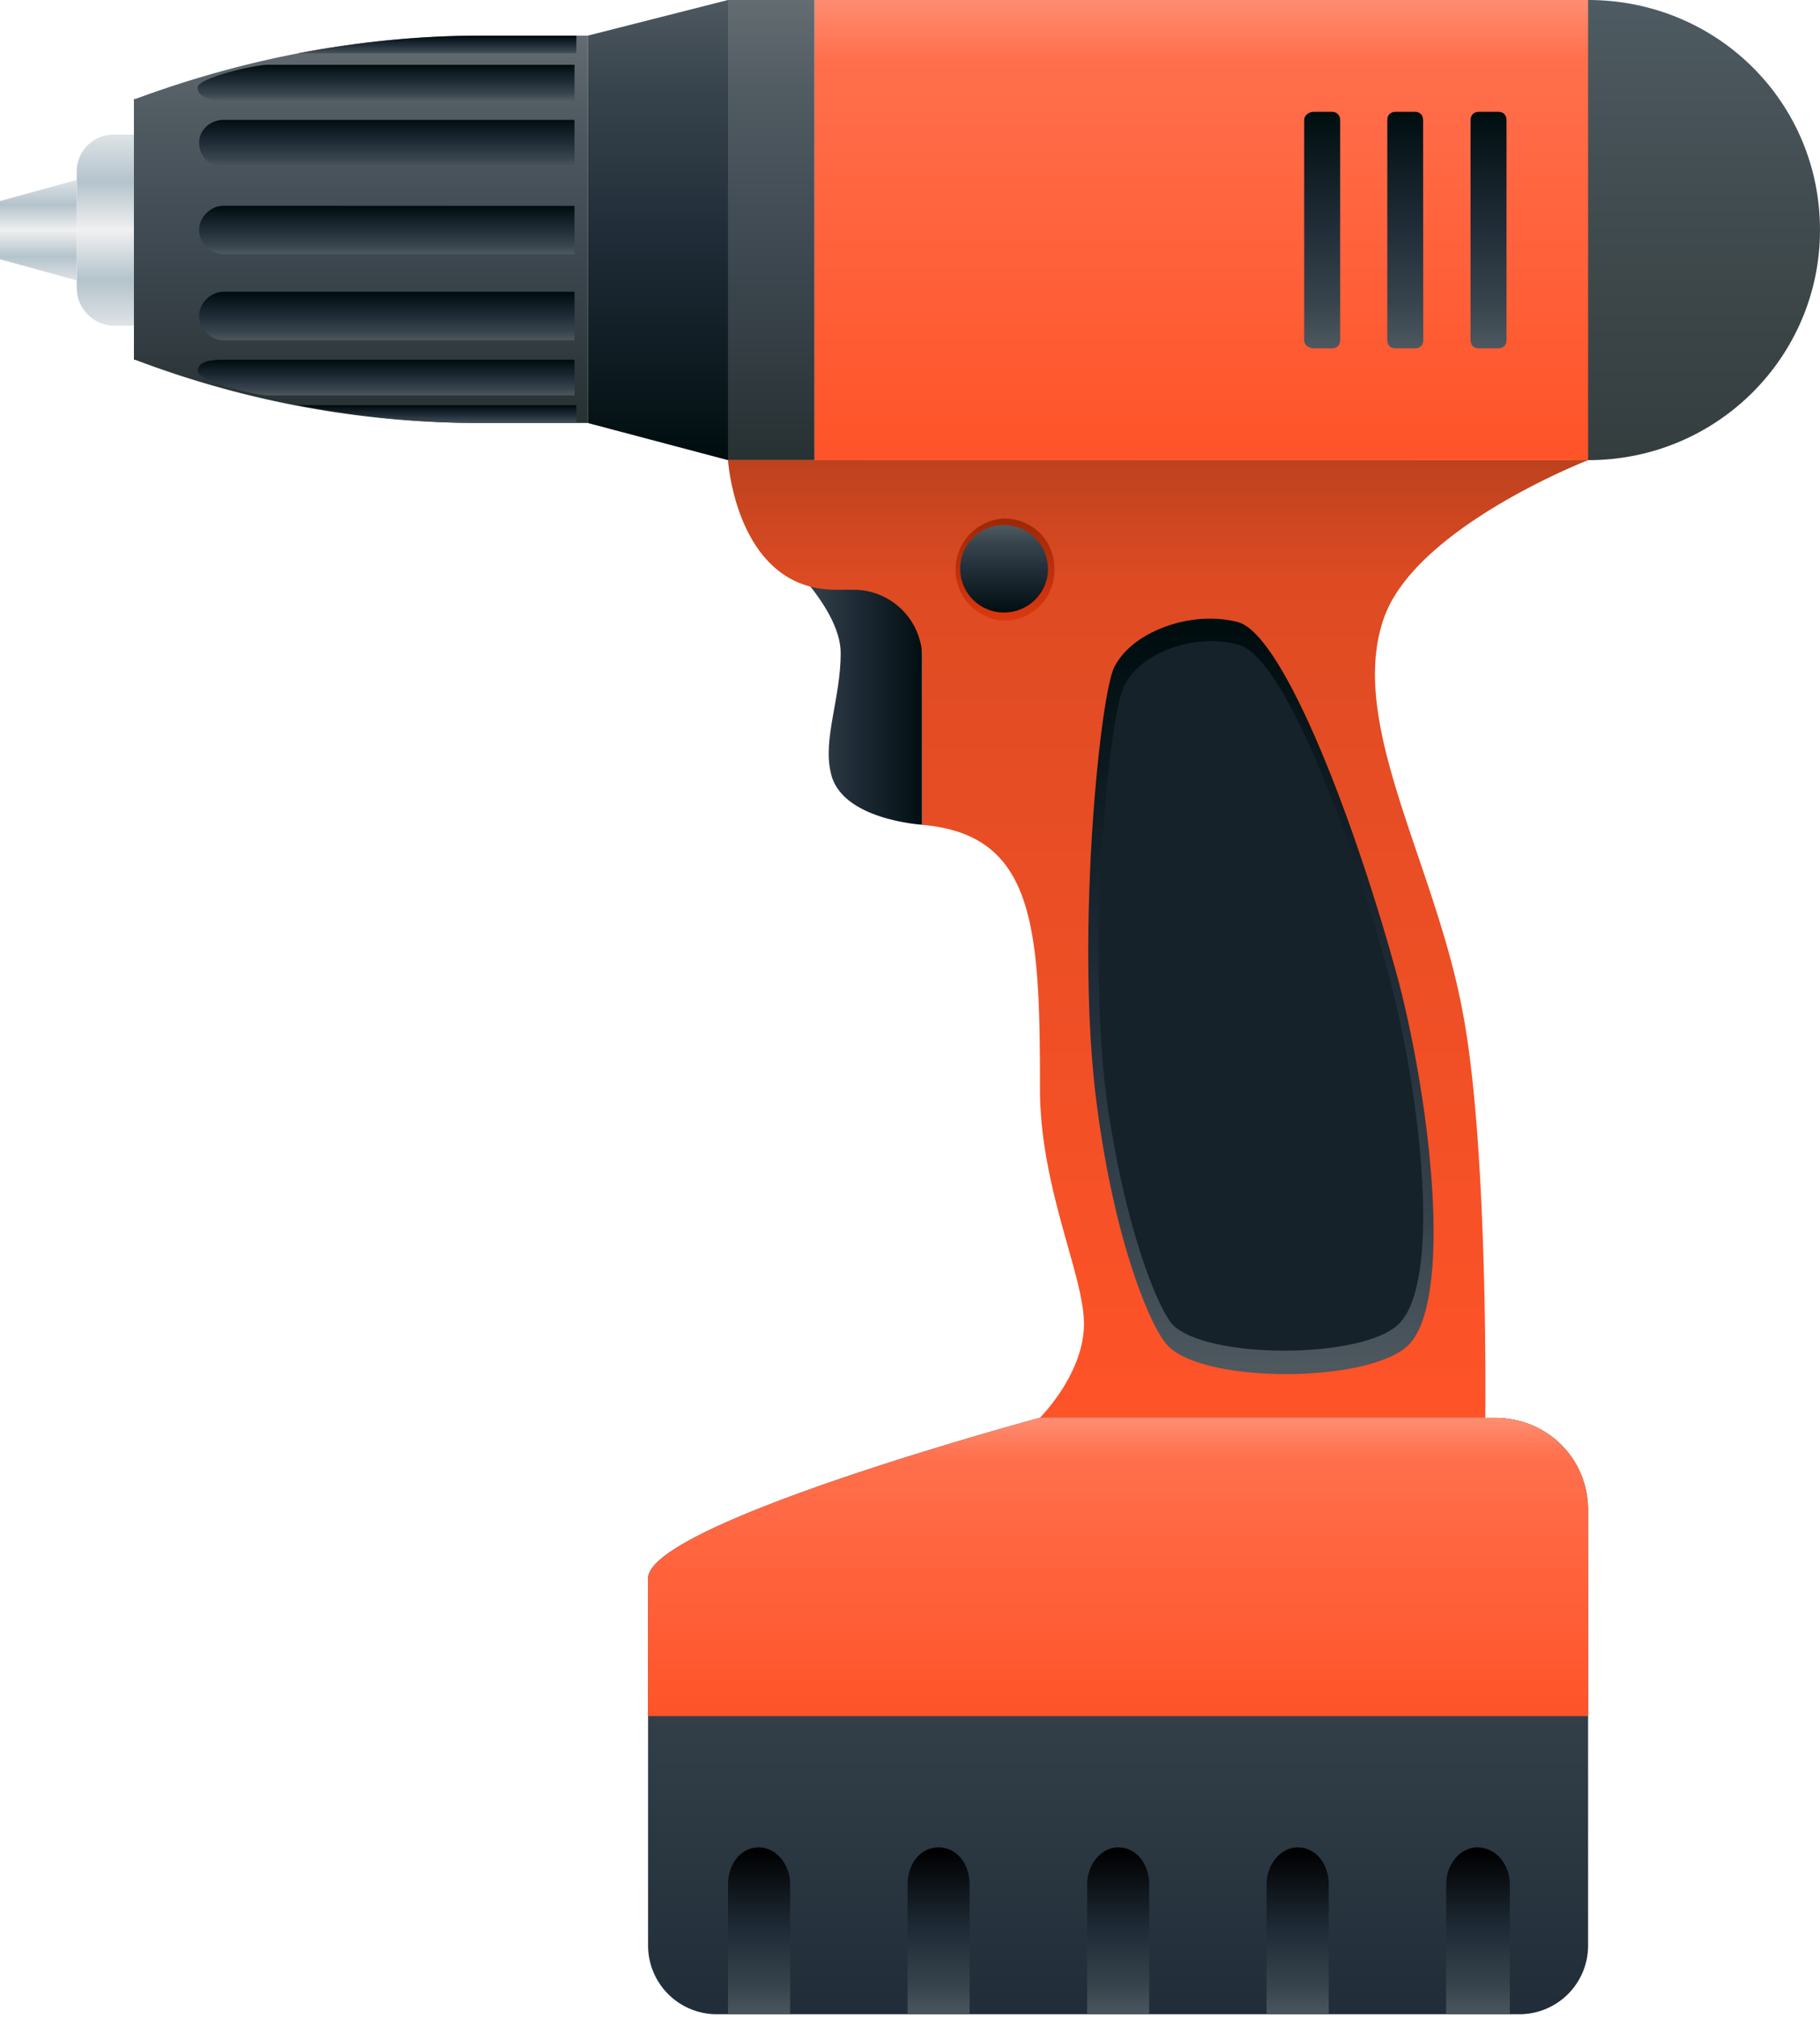 <svg height="133pt" viewBox="0 0 120 133" width="160" xmlns="http://www.w3.org/2000/svg" xmlns:xlink="http://www.w3.org/1999/xlink"><linearGradient id="a" gradientTransform="scale(.108 .107)" gradientUnits="userSpaceOnUse" x1="973.29" x2="973.29" y1="283.57" y2="-.01"><stop offset="0" stop-color="#343d3e"/><stop offset=".56" stop-color="#414c50"/><stop offset="1" stop-color="#4e5b62"/></linearGradient><linearGradient id="b"><stop offset="0" stop-color="#ff5328"/><stop offset=".87" stop-color="#ff6f4c"/><stop offset="1" stop-color="#fe8c70"/></linearGradient><linearGradient id="c" gradientTransform="scale(.108 .107)" gradientUnits="userSpaceOnUse" x1="736.18" x2="736.18" xlink:href="#b" y1="283.57" y2="-.01"/><linearGradient id="d"><stop offset="0" stop-color="#4d585f"/><stop offset=".2" stop-color="#37434c"/><stop offset=".51" stop-color="#202d38"/><stop offset="1" stop-color="#000d0f"/></linearGradient><linearGradient id="e" gradientTransform="scale(.108 .107)" gradientUnits="userSpaceOnUse" x1="911.88" x2="911.88" xlink:href="#d" y1="214.93" y2="68.64"/><linearGradient id="f" gradientTransform="scale(.108 .107)" gradientUnits="userSpaceOnUse" x1="861.11" x2="861.11" xlink:href="#d" y1="214.93" y2="68.64"/><linearGradient id="g" gradientTransform="scale(.108 .107)" gradientUnits="userSpaceOnUse" x1="810.36" x2="810.36" xlink:href="#d" y1="214.93" y2="68.64"/><linearGradient id="h"><stop offset="0" stop-color="#273133"/><stop offset=".49" stop-color="#404a53"/><stop offset=".8" stop-color="#515b62"/><stop offset="1" stop-color="#636c71"/></linearGradient><linearGradient id="i" gradientTransform="scale(.108 .107)" gradientUnits="userSpaceOnUse" x1="472.37" x2="472.37" xlink:href="#h" y1="283.57" y2="-.01"/><linearGradient id="j"><stop offset="0" stop-color="#dee3e6"/><stop offset=".24" stop-color="#b4c3cc"/><stop offset=".5" stop-color="#f0f0f0"/><stop offset=".75" stop-color="#b4c3cc"/><stop offset="1" stop-color="#dee3e6"/></linearGradient><linearGradient id="k" gradientTransform="scale(.108 .107)" gradientUnits="userSpaceOnUse" x1="64.49" x2="64.49" xlink:href="#j" y1="200.8" y2="82.78"/><linearGradient id="l" gradientTransform="scale(.108 .107)" gradientUnits="userSpaceOnUse" x1="23.37" x2="23.37" xlink:href="#j" y1="173.02" y2="110.54"/><linearGradient id="m"><stop offset="0" stop-color="#000d0f"/><stop offset=".49" stop-color="#202d38"/><stop offset=".8" stop-color="#37434c"/><stop offset="1" stop-color="#4d585f"/></linearGradient><linearGradient id="n" gradientTransform="scale(.108 .107)" gradientUnits="userSpaceOnUse" x1="402.94" x2="402.94" xlink:href="#m" y1="283.57" y2="-.01"/><linearGradient id="o" gradientTransform="scale(.108 .107)" gradientUnits="userSpaceOnUse" x1="221.23" x2="221.23" xlink:href="#h" y1="261.13" y2="22.42"/><linearGradient id="p" gradientTransform="scale(.108 .107)" gradientUnits="userSpaceOnUse" x1="472.37" x2="565.29" xlink:href="#d" y1="422.59" y2="422.59"/><linearGradient id="q" gradientTransform="scale(.108 .107)" gradientUnits="userSpaceOnUse" x1="709.48" x2="709.48" y1="874.75" y2="283.57"><stop offset="0" stop-color="#ff5328"/><stop offset=".87" stop-color="#de4b23"/><stop offset="1" stop-color="#bd421e"/></linearGradient><linearGradient id="r" gradientTransform="scale(.108 .107)" gradientUnits="userSpaceOnUse" x1="770.71" x2="770.71" xlink:href="#d" y1="841.77" y2="387.77"/><linearGradient id="s" gradientTransform="scale(.108 .107)" gradientUnits="userSpaceOnUse" x1="684.9" x2="684.9" y1="1243.24" y2="874.75"><stop offset="0" stop-color="#202d38"/><stop offset=".6" stop-color="#36424b"/><stop offset="1" stop-color="#4d585f"/></linearGradient><linearGradient id="t" gradientTransform="scale(.108 .107)" gradientUnits="userSpaceOnUse" x1="684.9" x2="684.9" xlink:href="#b" y1="1058.99" y2="874.74"/><linearGradient id="u" gradientTransform="scale(.108 .107)" gradientUnits="userSpaceOnUse" x1="237.24" x2="237.24" xlink:href="#d" y1="156.58" y2="127"/><linearGradient id="v" gradientTransform="scale(.108 .107)" gradientUnits="userSpaceOnUse" x1="237.24" x2="237.24" xlink:href="#d" y1="103.16" y2="73.58"/><linearGradient id="w" gradientTransform="scale(.108 .107)" gradientUnits="userSpaceOnUse" x1="236.66" x2="236.66" xlink:href="#d" y1="61.52" y2="39.95"/><linearGradient id="x" gradientTransform="scale(.108 .107)" gradientUnits="userSpaceOnUse" x1="267.4" x2="267.4" xlink:href="#d" y1="33.22" y2="22.43"/><linearGradient id="y" gradientTransform="scale(.108 .107)" gradientUnits="userSpaceOnUse" x1="237.24" x2="237.24" xlink:href="#m" y1="180.39" y2="209.97"/><linearGradient id="z" gradientTransform="scale(.108 .107)" gradientUnits="userSpaceOnUse" x1="236.66" x2="236.66" xlink:href="#m" y1="222.05" y2="243.62"/><linearGradient id="A" gradientTransform="scale(.108 .107)" gradientUnits="userSpaceOnUse" x1="267.4" x2="267.4" xlink:href="#m" y1="250.35" y2="261.14"/><linearGradient id="B" gradientTransform="scale(.108 .107)" gradientUnits="userSpaceOnUse" x1="615.25" x2="615.25" y1="382.53" y2="320.05"><stop offset="0" stop-color="#dc380f"/><stop offset=".49" stop-color="#bd300b"/><stop offset="1" stop-color="#9d2806"/></linearGradient><linearGradient id="C" gradientTransform="scale(.108 .107)" gradientUnits="userSpaceOnUse" x1="615.25" x2="615.25" xlink:href="#m" y1="378.07" y2="324.5"/><linearGradient id="D"><stop offset="0" stop-color="#4d585f"/><stop offset=".2" stop-color="#37434c"/><stop offset=".51" stop-color="#202d38"/><stop offset="1"/></linearGradient><linearGradient id="E" gradientTransform="scale(.108 .107)" gradientUnits="userSpaceOnUse" x1="464.82" x2="464.82" xlink:href="#D" y1="1243.24" y2="1139.53"/><linearGradient id="F" gradientTransform="scale(.108 .107)" gradientUnits="userSpaceOnUse" x1="574.95" x2="574.95" xlink:href="#D" y1="1243.24" y2="1139.53"/><linearGradient id="G" gradientTransform="scale(.108 .107)" gradientUnits="userSpaceOnUse" x1="685.09" x2="685.09" xlink:href="#D" y1="1243.24" y2="1139.53"/><linearGradient id="H" gradientTransform="scale(.108 .107)" gradientUnits="userSpaceOnUse" x1="795.24" x2="795.24" xlink:href="#D" y1="1243.24" y2="1139.53"/><linearGradient id="I" gradientTransform="scale(.108 .107)" gradientUnits="userSpaceOnUse" x1="905.38" x2="905.38" xlink:href="#D" y1="1243.24" y2="1139.53"/><path d="m120 15.16c0 8.34-6.78 15.17-15.29 15.17-8.39 0-15.28-6.83-15.28-15.17 0-8.43 6.89-15.16 15.28-15.16 8.5 0 15.29 6.73 15.29 15.16zm0 0" fill="url(#a)" fill-rule="evenodd"/><path d="m53.7 30.33h51.01v-30.33h-51zm0 0" fill="url(#c)" fill-rule="evenodd"/><path d="m99.33 22.43c0 .32-.21.53-.54.53h-1.29c-.32 0-.54-.21-.54-.53v-14.52c0-.33.22-.54.54-.54h1.3c.32 0 .53.21.53.54zm0 0" fill="url(#e)" fill-rule="evenodd"/><path d="m93.84 22.43c0 .32-.21.53-.53.53h-1.31c-.32 0-.53-.21-.53-.53v-14.52c0-.33.21-.54.54-.54h1.29c.32 0 .53.21.53.54zm0 0" fill="url(#f)" fill-rule="evenodd"/><path d="m88.36 22.43c0 .32-.22.53-.54.53h-1.19c-.32 0-.64-.21-.64-.53v-14.52c0-.33.32-.54.64-.54h1.19c.32 0 .54.21.54.54zm0 0" fill="url(#g)" fill-rule="evenodd"/><path d="m48 30.33h5.7v-30.33h-5.7zm0 0" fill="url(#i)" fill-rule="evenodd"/><path d="m5.06 19.01a2.5 2.5 0 0 0 2.48 2.46h1.29v-12.6h-1.3a2.43 2.43 0 0 0 -2.47 2.45zm0 0" fill="url(#k)" fill-rule="evenodd"/><path d="m0 17.09 5.06 1.39v-6.62l-5.06 1.39zm0 0" fill="url(#l)" fill-rule="evenodd"/><path d="m48 30.33-9.25-2.45v-25.53l9.25-2.35zm0 0" fill="url(#n)" fill-rule="evenodd"/><path d="m31.64 2.35c-7.74 0-15.5 1.5-22.7 4.17h-.11v17.2h.1a63.87 63.87 0 0 0 22.71 4.16h7.1v-25.53zm0 0" fill="url(#o)" fill-rule="evenodd"/><path d="m50.8 35.89s4.63 3.95 4.63 7.15c0 3-1.19 5.67-.65 7.9.65 3.1 6.02 3.42 6.02 3.42v-18.46zm0 0" fill="url(#p)" fill-rule="evenodd"/><path d="m104.71 30.33s-11.3 4.38-13.45 10.37c-2.47 6.94 3.34 16.12 5.17 25.95 1.72 8.87 1.5 26.8 1.5 26.8h-29.37s2.91-2.88 2.91-6.2c0-3.2-2.9-8.96-2.9-15.48 0-10.68-.33-16.77-7.76-17.4v-11.02a4.53 4.53 0 0 0 -4.51-4.48h-1.2c-6.56 0-7.1-8.55-7.1-8.55zm0 0" fill="url(#q)" fill-rule="evenodd"/><path d="m72.32 72.84c1.18 9.08 3.55 14.64 4.63 15.8 2.26 2.57 13.35 2.57 15.93 0 2.9-2.98 1.5-15.58-.65-23.91-2.8-10.37-7.53-22.76-10.55-23.71-3.12-.86-7.2.64-8.28 3.1-.97 2.55-2.48 18.15-1.08 28.72zm0 0" fill="url(#r)" fill-rule="evenodd"/><path d="m72.96 72.42c1.2 8.54 3.34 13.67 4.31 14.84 2.16 2.35 12.6 2.35 14.96 0 2.8-2.78 1.5-14.64-.54-22.53-2.58-9.73-7-21.37-10-22.22-2.91-.85-6.67.53-7.65 2.88-.97 2.35-2.36 17.1-1.08 27.03zm0 0" fill="#15222a"/><g fill-rule="evenodd"><path d="m68.55 93.45s-25.82 6.95-25.82 10.58v24.25a4.53 4.53 0 0 0 4.52 4.48h52.95a4.53 4.53 0 0 0 4.51-4.48v-28.74c0-3.41-2.69-6.09-6.13-6.09zm0 0" fill="url(#s)"/><path d="m98.58 93.45h-30.03s-25.82 6.95-25.82 10.58v9.08h61.98v-13.57c0-3.41-2.69-6.09-6.13-6.09zm0 0" fill="url(#t)"/><path d="m14.75 13.56c-.87 0-1.62.75-1.62 1.6 0 .86.75 1.61 1.62 1.61h23.13v-3.2zm0 0" fill="url(#u)"/><path d="m14.75 7.9c-.87 0-1.62.65-1.62 1.5 0 .96.75 1.6 1.62 1.6h23.13v-3.1zm0 0" fill="url(#v)"/><path d="m17.65 4.27c-.86 0-4.62.86-4.62 1.5s.85.85 1.72.85h23.13v-2.35zm0 0" fill="url(#w)"/><path d="m38 3.52v-1.17h-6.36c-3.98 0-8.07.42-12.05 1.17zm0 0" fill="url(#x)"/><path d="m14.75 22.43c-.87 0-1.62-.75-1.62-1.6 0-.86.75-1.6 1.62-1.6h23.13v3.2zm0 0" fill="url(#y)"/><path d="m17.65 26.06c-.86 0-4.62-.96-4.62-1.6s.85-.75 1.72-.75h23.13v2.35zm0 0" fill="url(#z)"/><path d="m38 26.7v1.18h-6.36c-3.98 0-8.07-.43-12.05-1.18zm0 0" fill="url(#A)"/><path d="m69.52 37.49a3.3 3.3 0 0 1 -3.33 3.42 3.37 3.37 0 0 1 0-6.73c1.94 0 3.33 1.5 3.33 3.3zm0 0" fill="url(#B)"/><path d="m69.1 37.49c0 1.6-1.3 2.88-2.91 2.88a2.88 2.88 0 1 1 0-5.76c1.61 0 2.9 1.28 2.9 2.88zm0 0" fill="url(#C)"/><path d="m50.04 121.76c-1.18 0-2.04 1.07-2.04 2.45v8.55h4.1v-8.55c0-1.38-.98-2.45-2.06-2.45zm0 0" fill="url(#E)"/><path d="m61.88 121.76c-1.18 0-2.04 1.07-2.04 2.45v8.55h4.09v-8.55c0-1.38-.86-2.45-2.05-2.45zm0 0" fill="url(#F)"/><path d="m73.72 121.76c-1.07 0-2.04 1.07-2.04 2.45v8.55h4.09v-8.55c0-1.38-.86-2.45-2.05-2.45zm0 0" fill="url(#G)"/><path d="m85.56 121.76c-1.08 0-2.05 1.07-2.05 2.45v8.55h4.1v-8.55c0-1.38-.87-2.45-2.05-2.45zm0 0" fill="url(#H)"/><path d="m97.4 121.76c-1.08 0-2.05 1.07-2.05 2.45v8.55h4.2v-8.55c0-1.38-.97-2.45-2.15-2.45zm0 0" fill="url(#I)"/></g></svg>